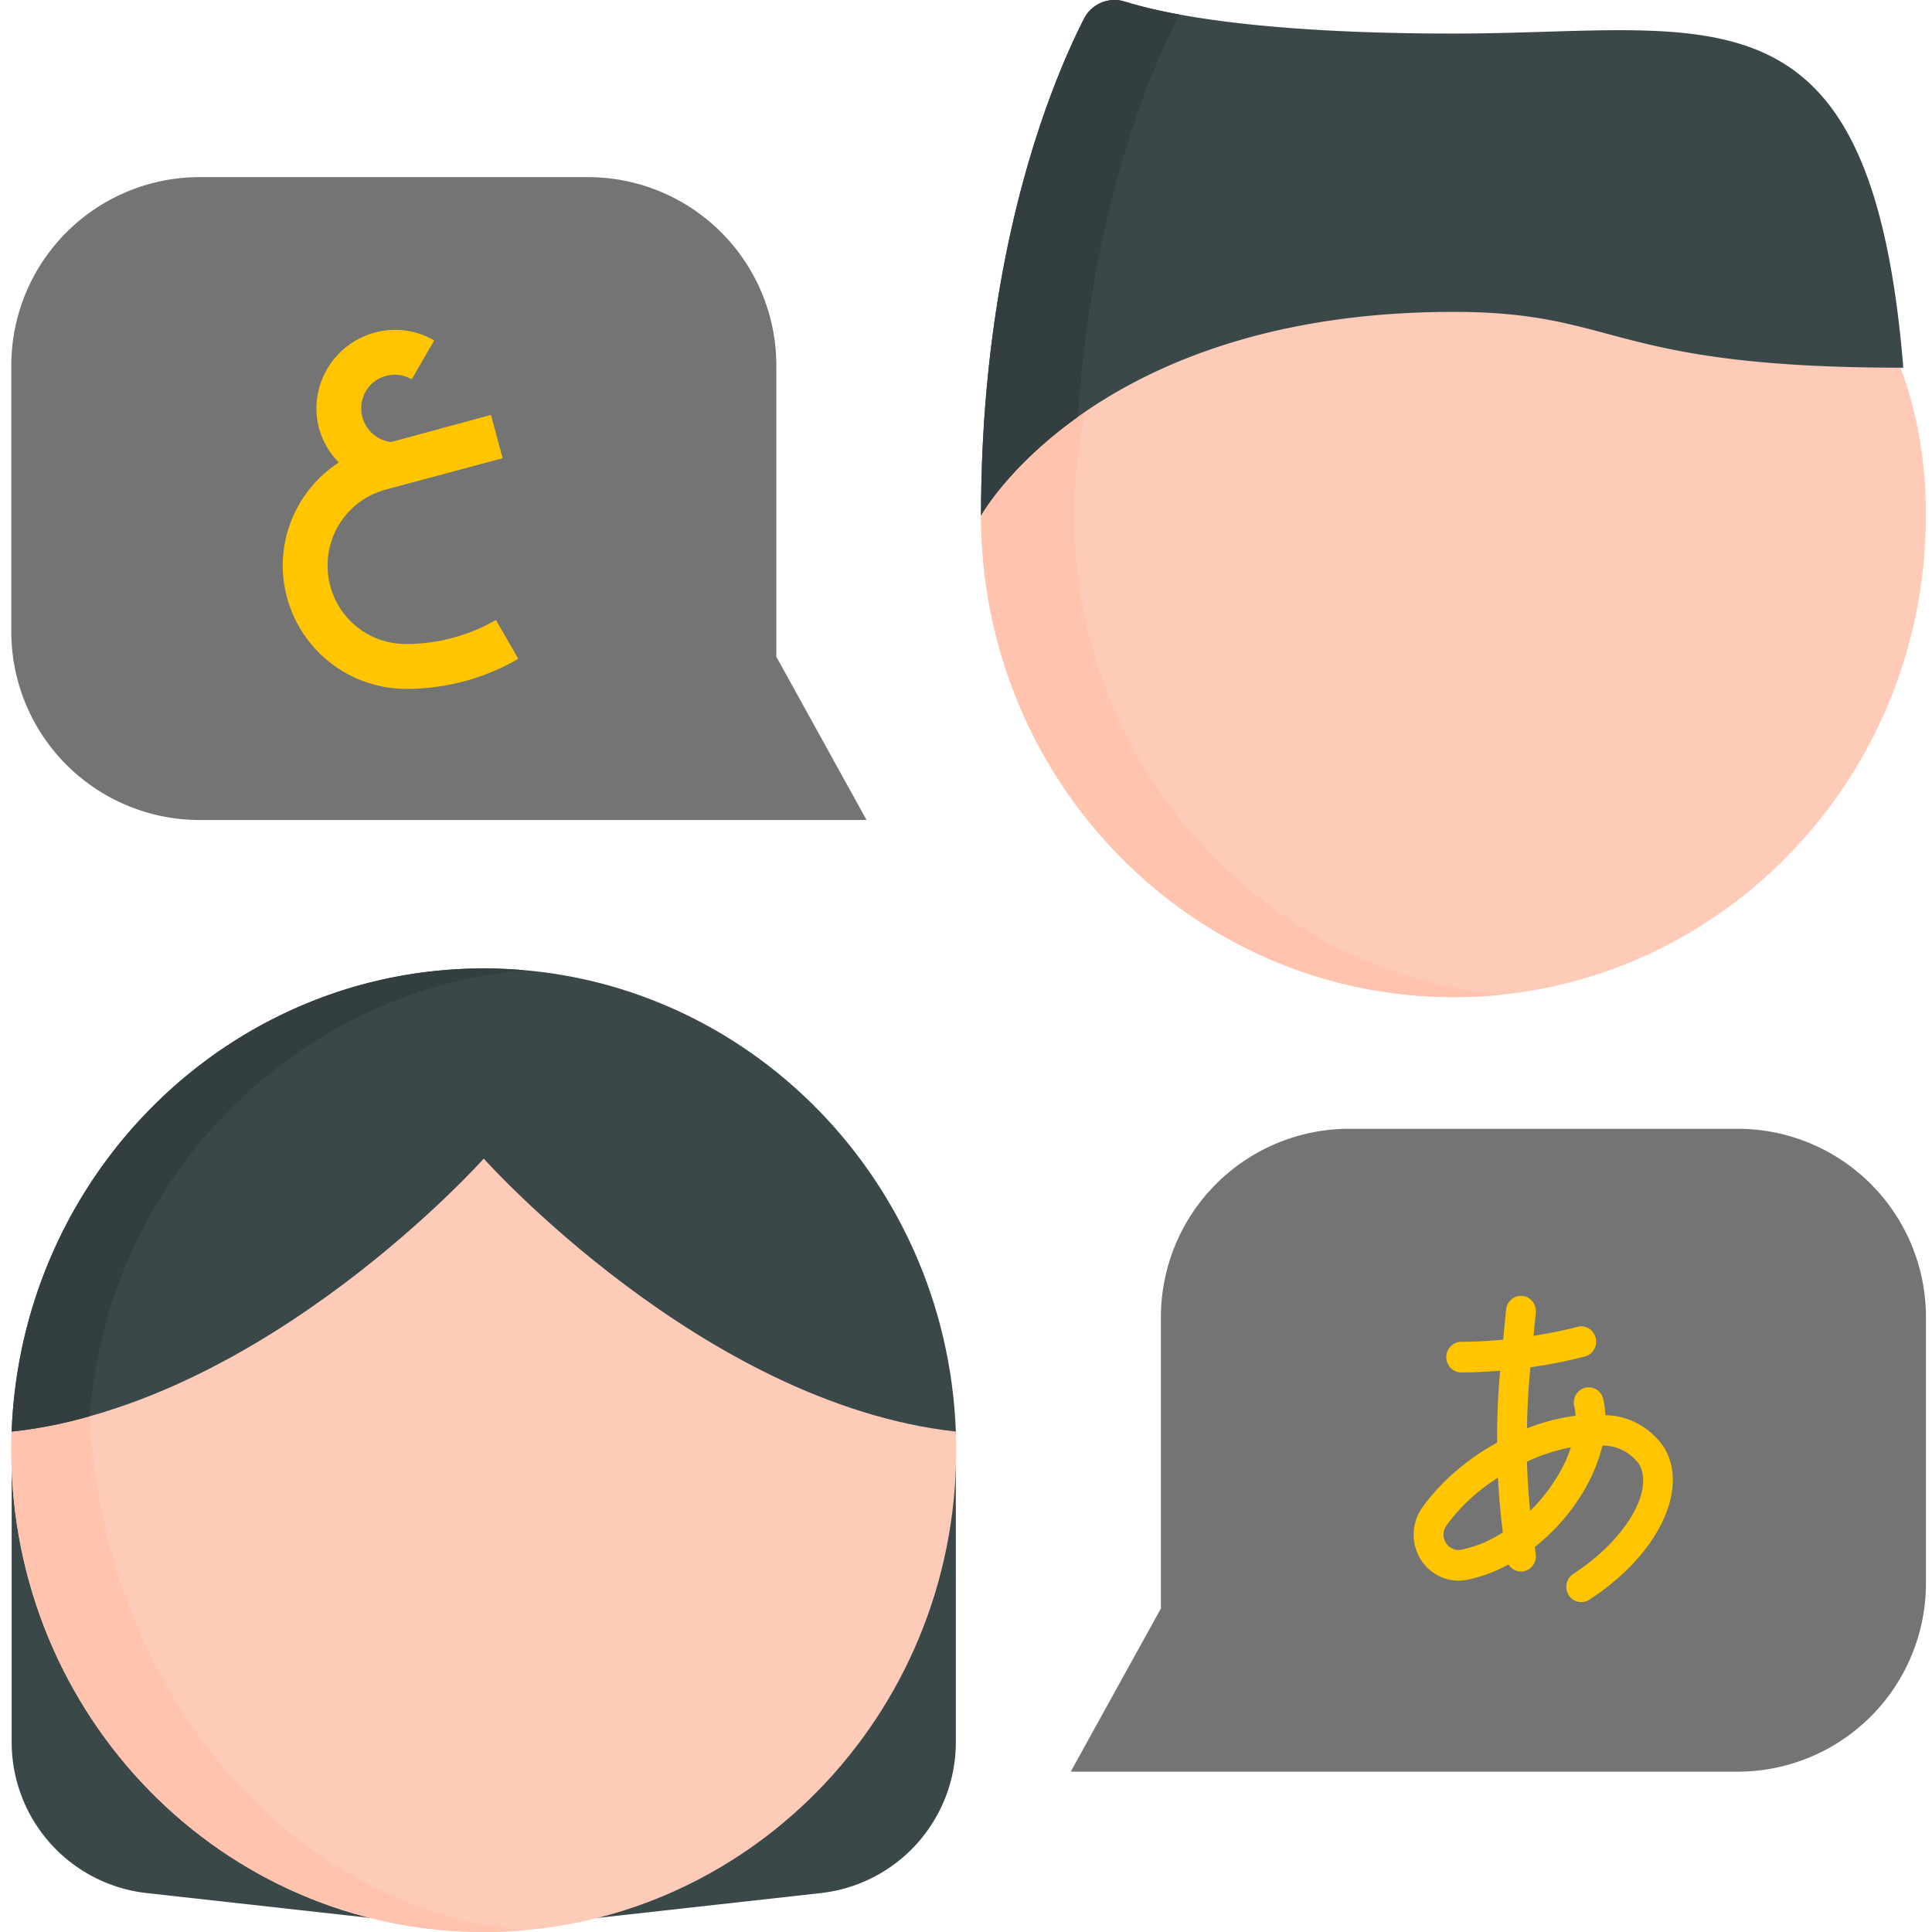 <svg xmlns="http://www.w3.org/2000/svg" width="82" height="82" fill="none"><g clip-path="url(#clip0)"><path fill="#FFCBB9" d="M61.692 4.725c-11.075 0-20.053 5.854-20.053 17.148s8.978 20.448 20.053 20.448c11.074 0 20.05-9.154 20.05-20.448S72.767 4.725 61.693 4.725z"/><path fill="#FFC3AE" d="M45.599 21.873c0-10.613 7.927-19.336 18.073-20.349-.652-.066-1.312-.1-1.98-.1-11.075 0-20.053 9.155-20.053 20.45 0 11.293 8.978 20.447 20.053 20.447.668 0 1.328-.033 1.98-.099-10.146-1.014-18.073-9.737-18.073-20.349z"/><path fill="#FFCBB9" d="M72.38 26.16a1.237 1.237 0 01-1.237-1.237v-2.078a1.237 1.237 0 112.475 0v2.078c0 .684-.554 1.238-1.238 1.238zM73.795 29.215h-2.83a1.237 1.237 0 010-2.474h2.83a1.237 1.237 0 110 2.474zM51.002 26.16a1.237 1.237 0 01-1.237-1.237v-2.078a1.237 1.237 0 112.475 0v2.078c0 .684-.554 1.238-1.238 1.238zM52.417 29.215h-2.83a1.237 1.237 0 110-2.474h2.83a1.237 1.237 0 110 2.474zM61.69 29.098a3.766 3.766 0 01-2.843-1.269 1.238 1.238 0 011.864-1.628c.235.268.592.422.98.422s.745-.154.98-.423a1.238 1.238 0 011.863 1.629 3.765 3.765 0 01-2.843 1.269z"/><path fill="#3A484A" d="M80.783 15.607C79.406-1.157 72.647 1.425 61.693 1.425c-8.283 0-12.26-.83-13.954-1.358a1.451 1.451 0 00-1.73.726c-1.352 2.654-4.37 9.835-4.37 21.08 0 0 4.796-8.636 20.052-8.636 7.098 0 6.504 2.37 19.092 2.37z"/><path fill="#323E40" d="M49.97.793c.031-.062.067-.12.106-.174a19.991 19.991 0 01-2.337-.552 1.451 1.451 0 00-1.73.726c-1.352 2.654-4.37 9.835-4.37 21.08 0 0 1.148-2.065 4.104-4.175.613-8.858 3.05-14.596 4.227-16.905z"/><path fill="#3A484A" d="M.495 60.76v13.182a6.446 6.446 0 005.734 6.406l9.474 1.054L.495 60.759zM40.569 60.76v13.182a6.446 6.446 0 01-5.733 6.406l-9.475 1.054 15.208-20.643z"/><path fill="#FFCBB9" d="M40.569 60.76l-.001.001-20.48-15.483L.496 60.76l-.002-.002c-.01.264-.015.526-.015.792C.48 72.845 9.457 82 20.532 82s20.052-9.155 20.052-20.45c0-.264-.005-.527-.015-.79z"/><path fill="#FFC3AE" d="M3.812 60.108c-1.083.303-2.191.529-3.315.653l-.002-.002c-.01.264-.015.526-.015.792C.48 72.845 9.457 82 20.532 82c.572 0 1.139-.026 1.698-.074-9.957-.91-17.866-10.23-18.418-21.818z"/><path fill="#FFCBB9" d="M9.843 65.838a1.237 1.237 0 01-1.237-1.237v-2.079a1.238 1.238 0 012.475 0V64.6c0 .684-.554 1.238-1.238 1.238zM11.258 68.893h-2.83a1.237 1.237 0 110-2.475h2.83a1.237 1.237 0 110 2.475zM31.221 65.838a1.237 1.237 0 01-1.237-1.237v-2.079a1.238 1.238 0 012.474 0V64.6c0 .684-.553 1.238-1.237 1.238zM32.636 68.893h-2.83a1.237 1.237 0 110-2.475h2.83a1.237 1.237 0 110 2.475zM20.532 68.776a3.764 3.764 0 01-2.843-1.27 1.238 1.238 0 011.863-1.628c.235.269.592.423.98.423s.746-.154.98-.423a1.238 1.238 0 011.864 1.63 3.767 3.767 0 01-2.844 1.268z"/><path fill="#3A484A" d="M.495 60.76l.002.001c10.761-1.19 20.035-11.585 20.035-11.585s9.274 10.395 20.036 11.585l.001-.002c-.407-10.927-9.222-19.656-20.037-19.656S.902 49.833.495 60.759z"/><path fill="#323E40" d="M22.265 41.18a19.816 19.816 0 00-1.733-.077C9.717 41.103.902 49.833.495 60.76l.002.001a18.727 18.727 0 003.315-.653c.71-10.011 8.671-18.075 18.453-18.928z"/><path fill="#747474" d="M32.95 27.873v-12.36a7.995 7.995 0 00-7.995-7.995H8.475A7.995 7.995 0 00.48 15.513V26.81a7.995 7.995 0 007.996 7.994H36.78l-3.83-6.93zM49.273 68.264v-12.36a7.995 7.995 0 017.995-7.995h16.48a7.995 7.995 0 017.995 7.994V67.2a7.996 7.996 0 01-7.995 7.995H45.444l3.83-6.93z"/><path fill="#FFC500" d="M70.669 61.498a3.114 3.114 0 00-1.093-1.04 3.021 3.021 0 00-1.44-.393 3.726 3.726 0 00-.084-.665.659.659 0 00-.28-.417.626.626 0 00-.715.024.646.646 0 00-.253.435.667.667 0 00.016.258c.028.129.046.26.052.39-.707.09-1.4.27-2.063.535.014-.782.049-1.565.125-2.344l.024-.249a20.685 20.685 0 002.205-.432l.076-.02a.624.624 0 00.408-.29.658.658 0 00.08-.502.659.659 0 00-.3-.407.623.623 0 00-.492-.062l-.077.02c-.584.15-1.176.263-1.77.358l.096-.982a.662.662 0 00-.33-.638.621.621 0 00-.701.07.655.655 0 00-.23.438l-.124 1.274a19.61 19.61 0 01-1.78.091.625.625 0 00-.447.19.659.659 0 000 .92c.119.121.28.19.448.19.55 0 1.102-.03 1.651-.074a31.095 31.095 0 00-.128 3.054c-.085.047-.171.092-.256.143-.43.253-.843.537-1.234.851l-.014.012a8.831 8.831 0 00-1.678 1.755 1.992 1.992 0 00-.072 2.178c.2.33.492.59.837.748a1.86 1.86 0 001.102.142 6.068 6.068 0 001.797-.66c.078.127.196.221.335.268a.616.616 0 00.424-.01.636.636 0 00.322-.285.662.662 0 00.073-.43c-.016-.094-.023-.188-.037-.283.293-.232.57-.483.832-.751a8.542 8.542 0 001.331-1.775c.015-.025.027-.05.041-.076.075-.137.146-.275.21-.413a6.872 6.872 0 00.304-.761c.021-.063.039-.124.058-.187.031-.11.064-.219.09-.327l.002-.012c.303-.005.603.065.875.203.271.138.507.34.687.59.646 1.148-.61 3.235-2.798 4.65a.64.64 0 00-.28.406.667.667 0 00.082.49.644.644 0 00.396.288.616.616 0 00.478-.084c2.85-1.844 4.234-4.595 3.218-6.402zm-8.663 4.28a.623.623 0 01-.365-.05.642.642 0 01-.277-.249.667.667 0 01.021-.723 7.637 7.637 0 011.451-1.51l.017-.014a8.85 8.85 0 01.725-.515c.038.776.11 1.55.207 2.323a5.112 5.112 0 01-1.78.739zm4.643-4.278a5.37 5.37 0 01-.314.74 6.817 6.817 0 01-.365.631c-.261.402-.56.776-.892 1.118-.044.045-.09.086-.136.13a29.77 29.77 0 01-.133-2.081 7.777 7.777 0 011.862-.607l-.022.069z"/></g><path fill="#FFC500" d="M16.762 14a3.35 3.35 0 00-3.333 3.333c0 .886.361 1.696.952 2.296A5.23 5.23 0 0012 24a5.247 5.247 0 005.238 5.238A9.437 9.437 0 0022 27.962l-.952-1.648a7.66 7.66 0 01-3.81 1.02A3.319 3.319 0 0113.905 24a3.323 3.323 0 012.466-3.219l4.962-1.333-.495-1.838-4.238 1.152a1.441 1.441 0 01-1.267-1.429c0-.8.629-1.428 1.429-1.428.247 0 .476.066.714.19l.953-1.647A3.314 3.314 0 0016.762 14z"/><defs><clipPath id="clip0"><path fill="#fff" d="M0 0h82v82H0z"/></clipPath></defs></svg>